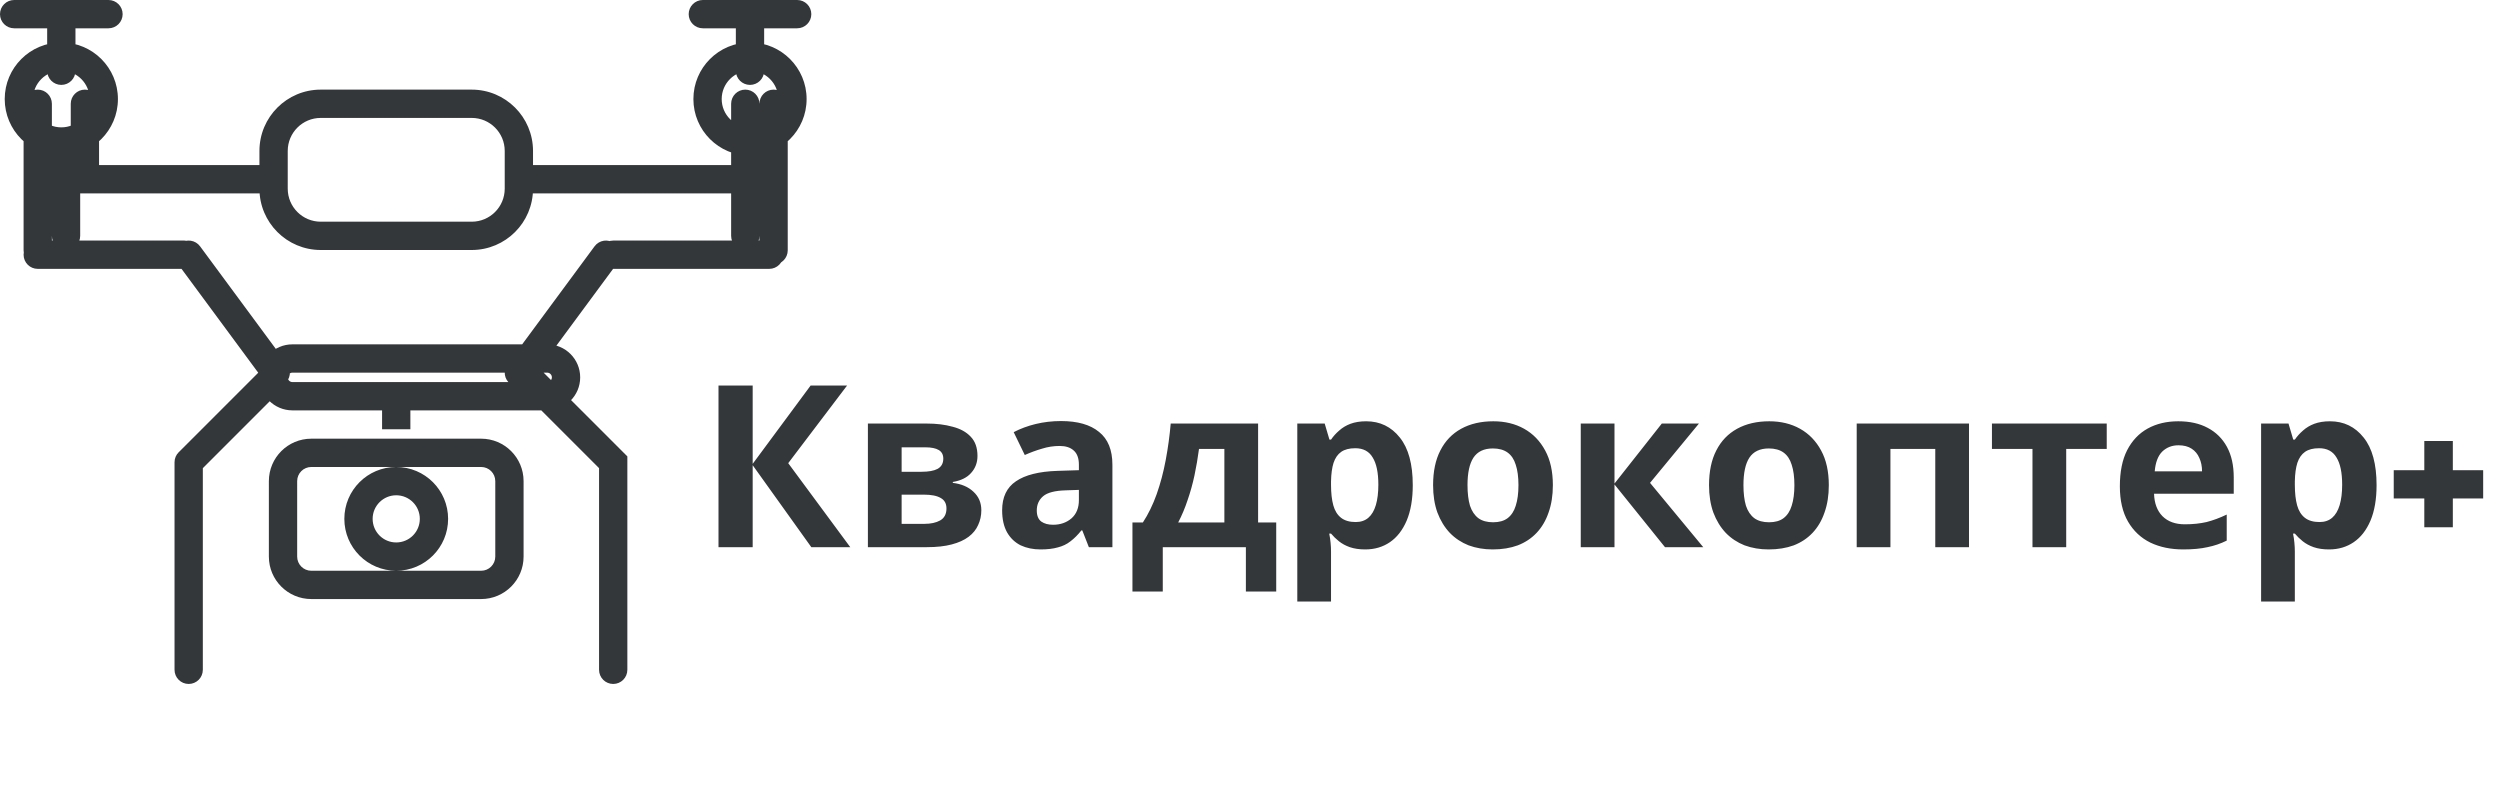 <svg width="265" height="85" viewBox="0 0 265 85" fill="none" xmlns="http://www.w3.org/2000/svg">
<path d="M90.128 58H86L79.784 49.312V58H76.16V40.864H79.784V49.168L85.928 40.864H89.792L83.552 49.096L90.128 58ZM103.613 48.328C103.613 49.032 103.389 49.632 102.941 50.128C102.509 50.624 101.861 50.944 100.997 51.088V51.184C101.909 51.296 102.637 51.608 103.181 52.12C103.741 52.632 104.021 53.288 104.021 54.088C104.021 54.648 103.909 55.168 103.685 55.648C103.477 56.128 103.141 56.544 102.677 56.896C102.213 57.248 101.613 57.52 100.877 57.712C100.157 57.904 99.277 58 98.237 58H91.997V44.896H98.237C99.261 44.896 100.173 45.008 100.973 45.232C101.789 45.44 102.429 45.792 102.893 46.288C103.373 46.784 103.613 47.464 103.613 48.328ZM100.325 53.896C100.325 53.384 100.125 53.016 99.725 52.792C99.325 52.552 98.725 52.432 97.925 52.432H95.573V55.528H97.997C98.669 55.528 99.221 55.408 99.653 55.168C100.101 54.912 100.325 54.488 100.325 53.896ZM99.989 48.616C99.989 48.2 99.829 47.896 99.509 47.704C99.189 47.512 98.717 47.416 98.093 47.416H95.573V50.008H97.685C98.437 50.008 99.005 49.904 99.389 49.696C99.789 49.472 99.989 49.112 99.989 48.616ZM112.467 44.632C114.227 44.632 115.571 45.016 116.499 45.784C117.443 46.536 117.915 47.696 117.915 49.264V58H115.419L114.723 56.224H114.627C114.259 56.688 113.875 57.072 113.475 57.376C113.091 57.68 112.643 57.896 112.131 58.024C111.635 58.168 111.019 58.24 110.283 58.24C109.515 58.24 108.819 58.096 108.195 57.808C107.587 57.504 107.107 57.048 106.755 56.44C106.403 55.816 106.227 55.032 106.227 54.088C106.227 52.696 106.715 51.672 107.691 51.016C108.667 50.344 110.131 49.976 112.083 49.912L114.363 49.84V49.264C114.363 48.576 114.179 48.072 113.811 47.752C113.459 47.432 112.963 47.272 112.323 47.272C111.683 47.272 111.059 47.368 110.451 47.56C109.843 47.736 109.235 47.96 108.627 48.232L107.451 45.808C108.155 45.44 108.931 45.152 109.779 44.944C110.643 44.736 111.539 44.632 112.467 44.632ZM112.971 51.976C111.819 52.008 111.019 52.216 110.571 52.6C110.123 52.984 109.899 53.488 109.899 54.112C109.899 54.656 110.059 55.048 110.379 55.288C110.699 55.512 111.115 55.624 111.627 55.624C112.395 55.624 113.043 55.4 113.571 54.952C114.099 54.488 114.363 53.84 114.363 53.008V51.928L112.971 51.976ZM133.359 44.896V55.384H135.279V62.704H132.063V58H123.255V62.704H120.039V55.384H121.143C121.719 54.504 122.207 53.504 122.607 52.384C123.007 51.248 123.327 50.04 123.567 48.76C123.807 47.48 123.983 46.192 124.095 44.896H133.359ZM127.095 47.584C126.967 48.544 126.807 49.48 126.615 50.392C126.423 51.288 126.183 52.152 125.895 52.984C125.623 53.816 125.287 54.616 124.887 55.384H129.783V47.584H127.095ZM144.809 44.656C146.281 44.656 147.473 45.232 148.385 46.384C149.297 47.52 149.753 49.2 149.753 51.424C149.753 52.912 149.537 54.168 149.105 55.192C148.673 56.2 148.081 56.96 147.329 57.472C146.577 57.984 145.705 58.24 144.713 58.24C144.089 58.24 143.545 58.16 143.081 58C142.633 57.84 142.249 57.632 141.929 57.376C141.609 57.12 141.329 56.848 141.089 56.56H140.897C140.961 56.864 141.009 57.184 141.041 57.52C141.073 57.84 141.089 58.16 141.089 58.48V63.76H137.513V44.896H140.417L140.921 46.6H141.089C141.329 46.248 141.617 45.928 141.953 45.64C142.289 45.336 142.689 45.096 143.153 44.92C143.633 44.744 144.185 44.656 144.809 44.656ZM143.657 47.512C143.033 47.512 142.537 47.64 142.169 47.896C141.801 48.152 141.529 48.544 141.353 49.072C141.193 49.584 141.105 50.232 141.089 51.016V51.4C141.089 52.248 141.169 52.968 141.329 53.56C141.489 54.136 141.761 54.576 142.145 54.88C142.529 55.184 143.049 55.336 143.705 55.336C144.249 55.336 144.697 55.184 145.049 54.88C145.401 54.576 145.665 54.128 145.841 53.536C146.017 52.944 146.105 52.224 146.105 51.376C146.105 50.096 145.905 49.136 145.505 48.496C145.121 47.84 144.505 47.512 143.657 47.512ZM164.604 51.424C164.604 52.512 164.452 53.48 164.148 54.328C163.86 55.176 163.436 55.896 162.876 56.488C162.332 57.064 161.668 57.504 160.884 57.808C160.1 58.096 159.212 58.24 158.22 58.24C157.308 58.24 156.46 58.096 155.676 57.808C154.908 57.504 154.244 57.064 153.684 56.488C153.124 55.896 152.684 55.176 152.364 54.328C152.06 53.48 151.908 52.512 151.908 51.424C151.908 49.968 152.164 48.744 152.676 47.752C153.188 46.744 153.924 45.976 154.884 45.448C155.844 44.92 156.98 44.656 158.292 44.656C159.524 44.656 160.612 44.92 161.556 45.448C162.5 45.976 163.244 46.744 163.788 47.752C164.332 48.744 164.604 49.968 164.604 51.424ZM155.556 51.424C155.556 52.288 155.644 53.016 155.82 53.608C156.012 54.184 156.308 54.624 156.708 54.928C157.108 55.216 157.628 55.36 158.268 55.36C158.908 55.36 159.42 55.216 159.804 54.928C160.204 54.624 160.492 54.184 160.668 53.608C160.86 53.016 160.956 52.288 160.956 51.424C160.956 50.56 160.86 49.84 160.668 49.264C160.492 48.688 160.204 48.256 159.804 47.968C159.404 47.68 158.884 47.536 158.244 47.536C157.3 47.536 156.612 47.864 156.18 48.52C155.764 49.16 155.556 50.128 155.556 51.424ZM176.152 44.896H180.088L174.904 51.184L180.544 58H176.488L171.136 51.352V58H167.56V44.896H171.136V51.256L176.152 44.896ZM193.854 51.424C193.854 52.512 193.702 53.48 193.398 54.328C193.11 55.176 192.686 55.896 192.126 56.488C191.582 57.064 190.918 57.504 190.134 57.808C189.35 58.096 188.462 58.24 187.47 58.24C186.558 58.24 185.71 58.096 184.926 57.808C184.158 57.504 183.494 57.064 182.934 56.488C182.374 55.896 181.934 55.176 181.614 54.328C181.31 53.48 181.158 52.512 181.158 51.424C181.158 49.968 181.414 48.744 181.926 47.752C182.438 46.744 183.174 45.976 184.134 45.448C185.094 44.92 186.23 44.656 187.542 44.656C188.774 44.656 189.862 44.92 190.806 45.448C191.75 45.976 192.494 46.744 193.038 47.752C193.582 48.744 193.854 49.968 193.854 51.424ZM184.806 51.424C184.806 52.288 184.894 53.016 185.07 53.608C185.262 54.184 185.558 54.624 185.958 54.928C186.358 55.216 186.878 55.36 187.518 55.36C188.158 55.36 188.67 55.216 189.054 54.928C189.454 54.624 189.742 54.184 189.918 53.608C190.11 53.016 190.206 52.288 190.206 51.424C190.206 50.56 190.11 49.84 189.918 49.264C189.742 48.688 189.454 48.256 189.054 47.968C188.654 47.68 188.134 47.536 187.494 47.536C186.55 47.536 185.862 47.864 185.43 48.52C185.014 49.16 184.806 50.128 184.806 51.424ZM208.714 44.896V58H205.138V47.584H200.386V58H196.81V44.896H208.714ZM223.314 47.584H219.018V58H215.442V47.584H211.146V44.896H223.314V47.584ZM230.897 44.656C232.113 44.656 233.153 44.888 234.017 45.352C234.897 45.816 235.577 46.488 236.057 47.368C236.537 48.248 236.777 49.328 236.777 50.608V52.336H228.329C228.361 53.344 228.657 54.136 229.217 54.712C229.793 55.288 230.585 55.576 231.593 55.576C232.441 55.576 233.209 55.496 233.897 55.336C234.585 55.16 235.297 54.896 236.033 54.544V57.304C235.393 57.624 234.713 57.856 233.993 58C233.289 58.16 232.433 58.24 231.425 58.24C230.113 58.24 228.953 58 227.945 57.52C226.937 57.024 226.145 56.28 225.569 55.288C224.993 54.296 224.705 53.048 224.705 51.544C224.705 50.008 224.961 48.736 225.473 47.728C226.001 46.704 226.729 45.936 227.657 45.424C228.585 44.912 229.665 44.656 230.897 44.656ZM230.921 47.2C230.233 47.2 229.657 47.424 229.193 47.872C228.745 48.32 228.481 49.016 228.401 49.96H233.417C233.417 49.432 233.321 48.96 233.129 48.544C232.953 48.128 232.681 47.8 232.313 47.56C231.945 47.32 231.481 47.2 230.921 47.2ZM246.973 44.656C248.445 44.656 249.637 45.232 250.549 46.384C251.461 47.52 251.917 49.2 251.917 51.424C251.917 52.912 251.701 54.168 251.269 55.192C250.837 56.2 250.245 56.96 249.493 57.472C248.741 57.984 247.869 58.24 246.877 58.24C246.253 58.24 245.709 58.16 245.245 58C244.797 57.84 244.413 57.632 244.093 57.376C243.773 57.12 243.493 56.848 243.253 56.56H243.061C243.125 56.864 243.173 57.184 243.205 57.52C243.237 57.84 243.253 58.16 243.253 58.48V63.76H239.677V44.896H242.581L243.085 46.6H243.253C243.493 46.248 243.781 45.928 244.117 45.64C244.453 45.336 244.853 45.096 245.317 44.92C245.797 44.744 246.349 44.656 246.973 44.656ZM245.821 47.512C245.197 47.512 244.701 47.64 244.333 47.896C243.965 48.152 243.693 48.544 243.517 49.072C243.357 49.584 243.269 50.232 243.253 51.016V51.4C243.253 52.248 243.333 52.968 243.493 53.56C243.653 54.136 243.925 54.576 244.309 54.88C244.693 55.184 245.213 55.336 245.869 55.336C246.413 55.336 246.861 55.184 247.213 54.88C247.565 54.576 247.829 54.128 248.005 53.536C248.181 52.944 248.269 52.224 248.269 51.376C248.269 50.096 248.069 49.136 247.669 48.496C247.285 47.84 246.669 47.512 245.821 47.512ZM256.976 55.888V52.84H253.736V49.84H256.976V46.744H260V49.84H263.216V52.84H260V55.888H256.976Z" fill="#343739"/>
<path d="M21.5 49C21.5 48.172 20.828 47.5 20 47.5C19.172 47.5 18.5 48.172 18.5 49H21.5ZM18.5 71C18.5 71.828 19.172 72.5 20 72.5C20.828 72.5 21.5 71.828 21.5 71H18.5ZM30.061 41.065C30.646 40.479 30.646 39.529 30.061 38.943C29.475 38.358 28.525 38.358 27.939 38.943L30.061 41.065ZM18.939 47.943C18.354 48.529 18.354 49.479 18.939 50.065C19.525 50.651 20.475 50.651 21.061 50.065L18.939 47.943ZM65 49H66.5V48.379L66.061 47.939L65 49ZM63.5 71C63.5 71.828 64.172 72.5 65 72.5C65.828 72.5 66.5 71.828 66.5 71H63.5ZM57.061 38.939C56.475 38.354 55.525 38.354 54.939 38.939C54.354 39.525 54.354 40.475 54.939 41.061L57.061 38.939ZM29 40H30.5H29ZM31 38V39.5V38ZM58 38V36.5V38ZM60 40H61.5H60ZM58 42V40.5V42ZM31 42V43.5V42ZM21.207 26.109C20.715 25.443 19.775 25.301 19.109 25.793C18.443 26.285 18.301 27.225 18.793 27.891L21.207 26.109ZM28.024 40.392C28.516 41.058 29.455 41.199 30.121 40.707C30.788 40.215 30.929 39.276 30.437 38.609L28.024 40.392ZM65.437 27.891C65.929 27.225 65.788 26.285 65.121 25.793C64.455 25.301 63.516 25.443 63.024 26.109L65.437 27.891ZM53.793 38.609C53.301 39.276 53.443 40.215 54.109 40.707C54.775 41.199 55.715 41.058 56.207 40.392L53.793 38.609ZM81.539 28.5C82.368 28.5 83.039 27.828 83.039 27C83.039 26.172 82.368 25.5 81.539 25.5V28.5ZM66 25.5C65.172 25.5 64.5 26.172 64.5 27C64.5 27.828 65.172 28.5 66 28.5V25.5ZM80.539 28.5C81.368 28.5 82.039 27.828 82.039 27C82.039 26.172 81.368 25.5 80.539 25.5V28.5ZM65 25.5C64.172 25.5 63.5 26.172 63.5 27C63.5 27.828 64.172 28.5 65 28.5V25.5ZM19.539 28.5C20.367 28.5 21.039 27.828 21.039 27C21.039 26.172 20.367 25.5 19.539 25.5V28.5ZM4 25.5C3.172 25.5 2.5 26.172 2.5 27C2.5 27.828 3.172 28.5 4 28.5V25.5ZM2.5 26.539C2.5 27.367 3.172 28.039 4 28.039C4.828 28.039 5.5 27.367 5.5 26.539H2.5ZM5.5 11C5.5 10.172 4.828 9.5 4 9.5C3.172 9.5 2.5 10.172 2.5 11H5.5ZM43.5 43C43.5 42.172 42.828 41.5 42 41.5C41.172 41.5 40.5 42.172 40.5 43H43.5ZM40.5 44V45.5H43.5V44H40.5ZM9 19H7.5V20.5H9V19ZM10.5 11C10.5 10.172 9.828 9.5 9 9.5C8.172 9.5 7.5 10.172 7.5 11H10.5ZM5.5 25C5.5 25.828 6.172 26.5 7 26.5C7.828 26.5 8.5 25.828 8.5 25H5.5ZM8.5 15C8.5 14.172 7.828 13.5 7 13.5C6.172 13.5 5.5 14.172 5.5 15H8.5ZM29 20.5C29.828 20.5 30.5 19.828 30.5 19C30.5 18.172 29.828 17.5 29 17.5V20.5ZM81 20.5C81.828 20.5 82.5 19.828 82.5 19C82.5 18.172 81.828 17.5 81 17.5V20.5ZM55 17.5C54.172 17.5 53.5 18.172 53.5 19C53.5 19.828 54.172 20.5 55 20.5V17.5ZM80.5 26.539C80.5 27.367 81.172 28.039 82 28.039C82.828 28.039 83.5 27.367 83.5 26.539H80.5ZM83.5 11C83.5 10.172 82.828 9.5 82 9.5C81.172 9.5 80.5 10.172 80.5 11H83.5ZM77.5 25C77.5 25.828 78.172 26.5 79 26.5C79.828 26.5 80.5 25.828 80.5 25H77.5ZM80.5 11C80.5 10.172 79.828 9.5 79 9.5C78.172 9.5 77.5 10.172 77.5 11H80.5ZM5 7.5C5 8.328 5.672 9 6.5 9C7.328 9 8 8.328 8 7.5H5ZM8 2.5C8 1.672 7.328 1 6.5 1C5.672 1 5 1.672 5 2.5H8ZM11.5 3C12.328 3 13 2.328 13 1.5C13 0.672 12.328 0 11.5 0V3ZM1.5 0C0.672 0 0 0.672 0 1.5C0 2.328 0.672 3 1.5 3V0ZM78 7.5C78 8.328 78.672 9 79.5 9C80.328 9 81 8.328 81 7.5H78ZM81 2.5C81 1.672 80.328 1 79.5 1C78.672 1 78 1.672 78 2.5H81ZM84.5 3C85.328 3 86 2.328 86 1.5C86 0.672 85.328 0 84.5 0V3ZM74.5 0C73.672 0 73 0.672 73 1.5C73 2.328 73.672 3 74.5 3V0ZM18.5 49V71H21.5V49H18.5ZM27.939 38.943L18.939 47.943L21.061 50.065L30.061 41.065L27.939 38.943ZM63.5 49V71H66.5V49H63.5ZM54.939 41.061L63.939 50.061L66.061 47.939L57.061 38.939L54.939 41.061ZM30.5 40C30.5 39.724 30.724 39.5 31 39.5V36.5C29.067 36.5 27.5 38.067 27.5 40H30.5ZM31 39.5L58 39.5V36.5L31 36.5V39.5ZM58 39.5C58.276 39.5 58.5 39.724 58.5 40H61.5C61.5 38.067 59.933 36.5 58 36.5V39.5ZM58.5 40C58.5 40.276 58.276 40.5 58 40.5V43.5C59.933 43.5 61.5 41.933 61.5 40H58.5ZM58 40.5L31 40.5V43.5L58 43.5V40.5ZM31 40.5C30.724 40.5 30.5 40.276 30.5 40H27.5C27.5 41.933 29.067 43.5 31 43.5V40.5ZM18.793 27.891L28.024 40.392L30.437 38.609L21.207 26.109L18.793 27.891ZM63.024 26.109L53.793 38.609L56.207 40.392L65.437 27.891L63.024 26.109ZM81.539 25.5H66V28.5H81.539V25.5ZM80.539 25.5H65V28.5H80.539V25.5ZM19.539 25.5H4V28.5H19.539V25.5ZM5.5 26.539V11H2.5V26.539H5.5ZM40.5 43V44H43.5V43H40.5ZM10.5 19V11H7.5L7.5 19H10.5ZM8.5 25L8.5 15H5.5L5.5 25H8.5ZM29 17.5H9V20.5H29V17.5ZM81 17.5H55V20.5H81V17.5ZM83.5 26.539V11H80.5V26.539H83.5ZM9.5 10.5C9.5 12.157 8.157 13.5 6.5 13.5V16.5C9.814 16.5 12.5 13.814 12.5 10.5H9.5ZM6.5 13.5C4.843 13.5 3.5 12.157 3.5 10.5H0.5C0.5 13.814 3.186 16.5 6.5 16.5V13.5ZM3.5 10.5C3.5 8.843 4.843 7.5 6.5 7.5V4.5C3.186 4.5 0.5 7.186 0.5 10.5H3.5ZM6.5 7.5C8.157 7.5 9.5 8.843 9.5 10.5H12.5C12.5 7.186 9.814 4.5 6.5 4.5V7.5ZM80.5 25V11H77.5V25H80.5ZM82.5 10.5C82.5 12.157 81.157 13.5 79.5 13.5V16.5C82.814 16.5 85.5 13.814 85.5 10.5H82.5ZM79.5 13.5C77.843 13.5 76.5 12.157 76.5 10.5H73.5C73.5 13.814 76.186 16.5 79.5 16.5V13.5ZM76.5 10.5C76.5 8.843 77.843 7.5 79.5 7.5V4.5C76.186 4.5 73.5 7.186 73.5 10.5H76.5ZM79.5 7.5C81.157 7.5 82.5 8.843 82.5 10.5H85.5C85.5 7.186 82.814 4.5 79.5 4.5V7.5ZM30.5 16C30.5 14.067 32.067 12.5 34 12.5V9.5C30.41 9.5 27.5 12.41 27.5 16H30.5ZM34 12.5H50V9.5H34V12.5ZM50 12.5C51.933 12.5 53.5 14.067 53.5 16H56.5C56.5 12.41 53.59 9.5 50 9.5V12.5ZM53.5 16V20H56.5V16H53.5ZM53.5 20C53.5 21.933 51.933 23.5 50 23.5V26.5C53.59 26.5 56.5 23.59 56.5 20H53.5ZM50 23.5H34V26.5H50V23.5ZM34 23.5C32.067 23.5 30.5 21.933 30.5 20H27.5C27.5 23.59 30.41 26.5 34 26.5V23.5ZM30.5 20V16H27.5V20H30.5ZM31.5 51C31.5 50.172 32.172 49.5 33 49.5V46.5C30.515 46.5 28.5 48.515 28.5 51H31.5ZM33 49.5H51V46.5H33V49.5ZM51 49.5C51.828 49.5 52.5 50.172 52.5 51H55.5C55.5 48.515 53.485 46.5 51 46.5V49.5ZM52.5 51V59H55.5V51H52.5ZM52.5 59C52.5 59.828 51.828 60.5 51 60.5V63.5C53.485 63.5 55.5 61.485 55.5 59H52.5ZM51 60.5H33V63.5H51V60.5ZM33 60.5C32.172 60.5 31.5 59.828 31.5 59H28.5C28.5 61.485 30.515 63.5 33 63.5V60.5ZM31.5 59V51H28.5V59H31.5ZM44.5 55C44.5 56.381 43.381 57.5 42 57.5V60.5C45.038 60.5 47.5 58.038 47.5 55H44.5ZM42 57.5C40.619 57.5 39.5 56.381 39.5 55H36.5C36.5 58.038 38.962 60.5 42 60.5V57.5ZM39.5 55C39.5 53.619 40.619 52.5 42 52.5V49.5C38.962 49.5 36.5 51.962 36.5 55H39.5ZM42 52.5C43.381 52.5 44.5 53.619 44.5 55H47.5C47.5 51.962 45.038 49.5 42 49.5V52.5ZM8 7.5V2.5H5V7.5H8ZM11.5 0H1.5V3H11.5V0ZM81 7.5V2.5H78V7.5H81ZM84.5 0H74.5V3H84.5V0Z" fill="#343739"/>
</svg>
